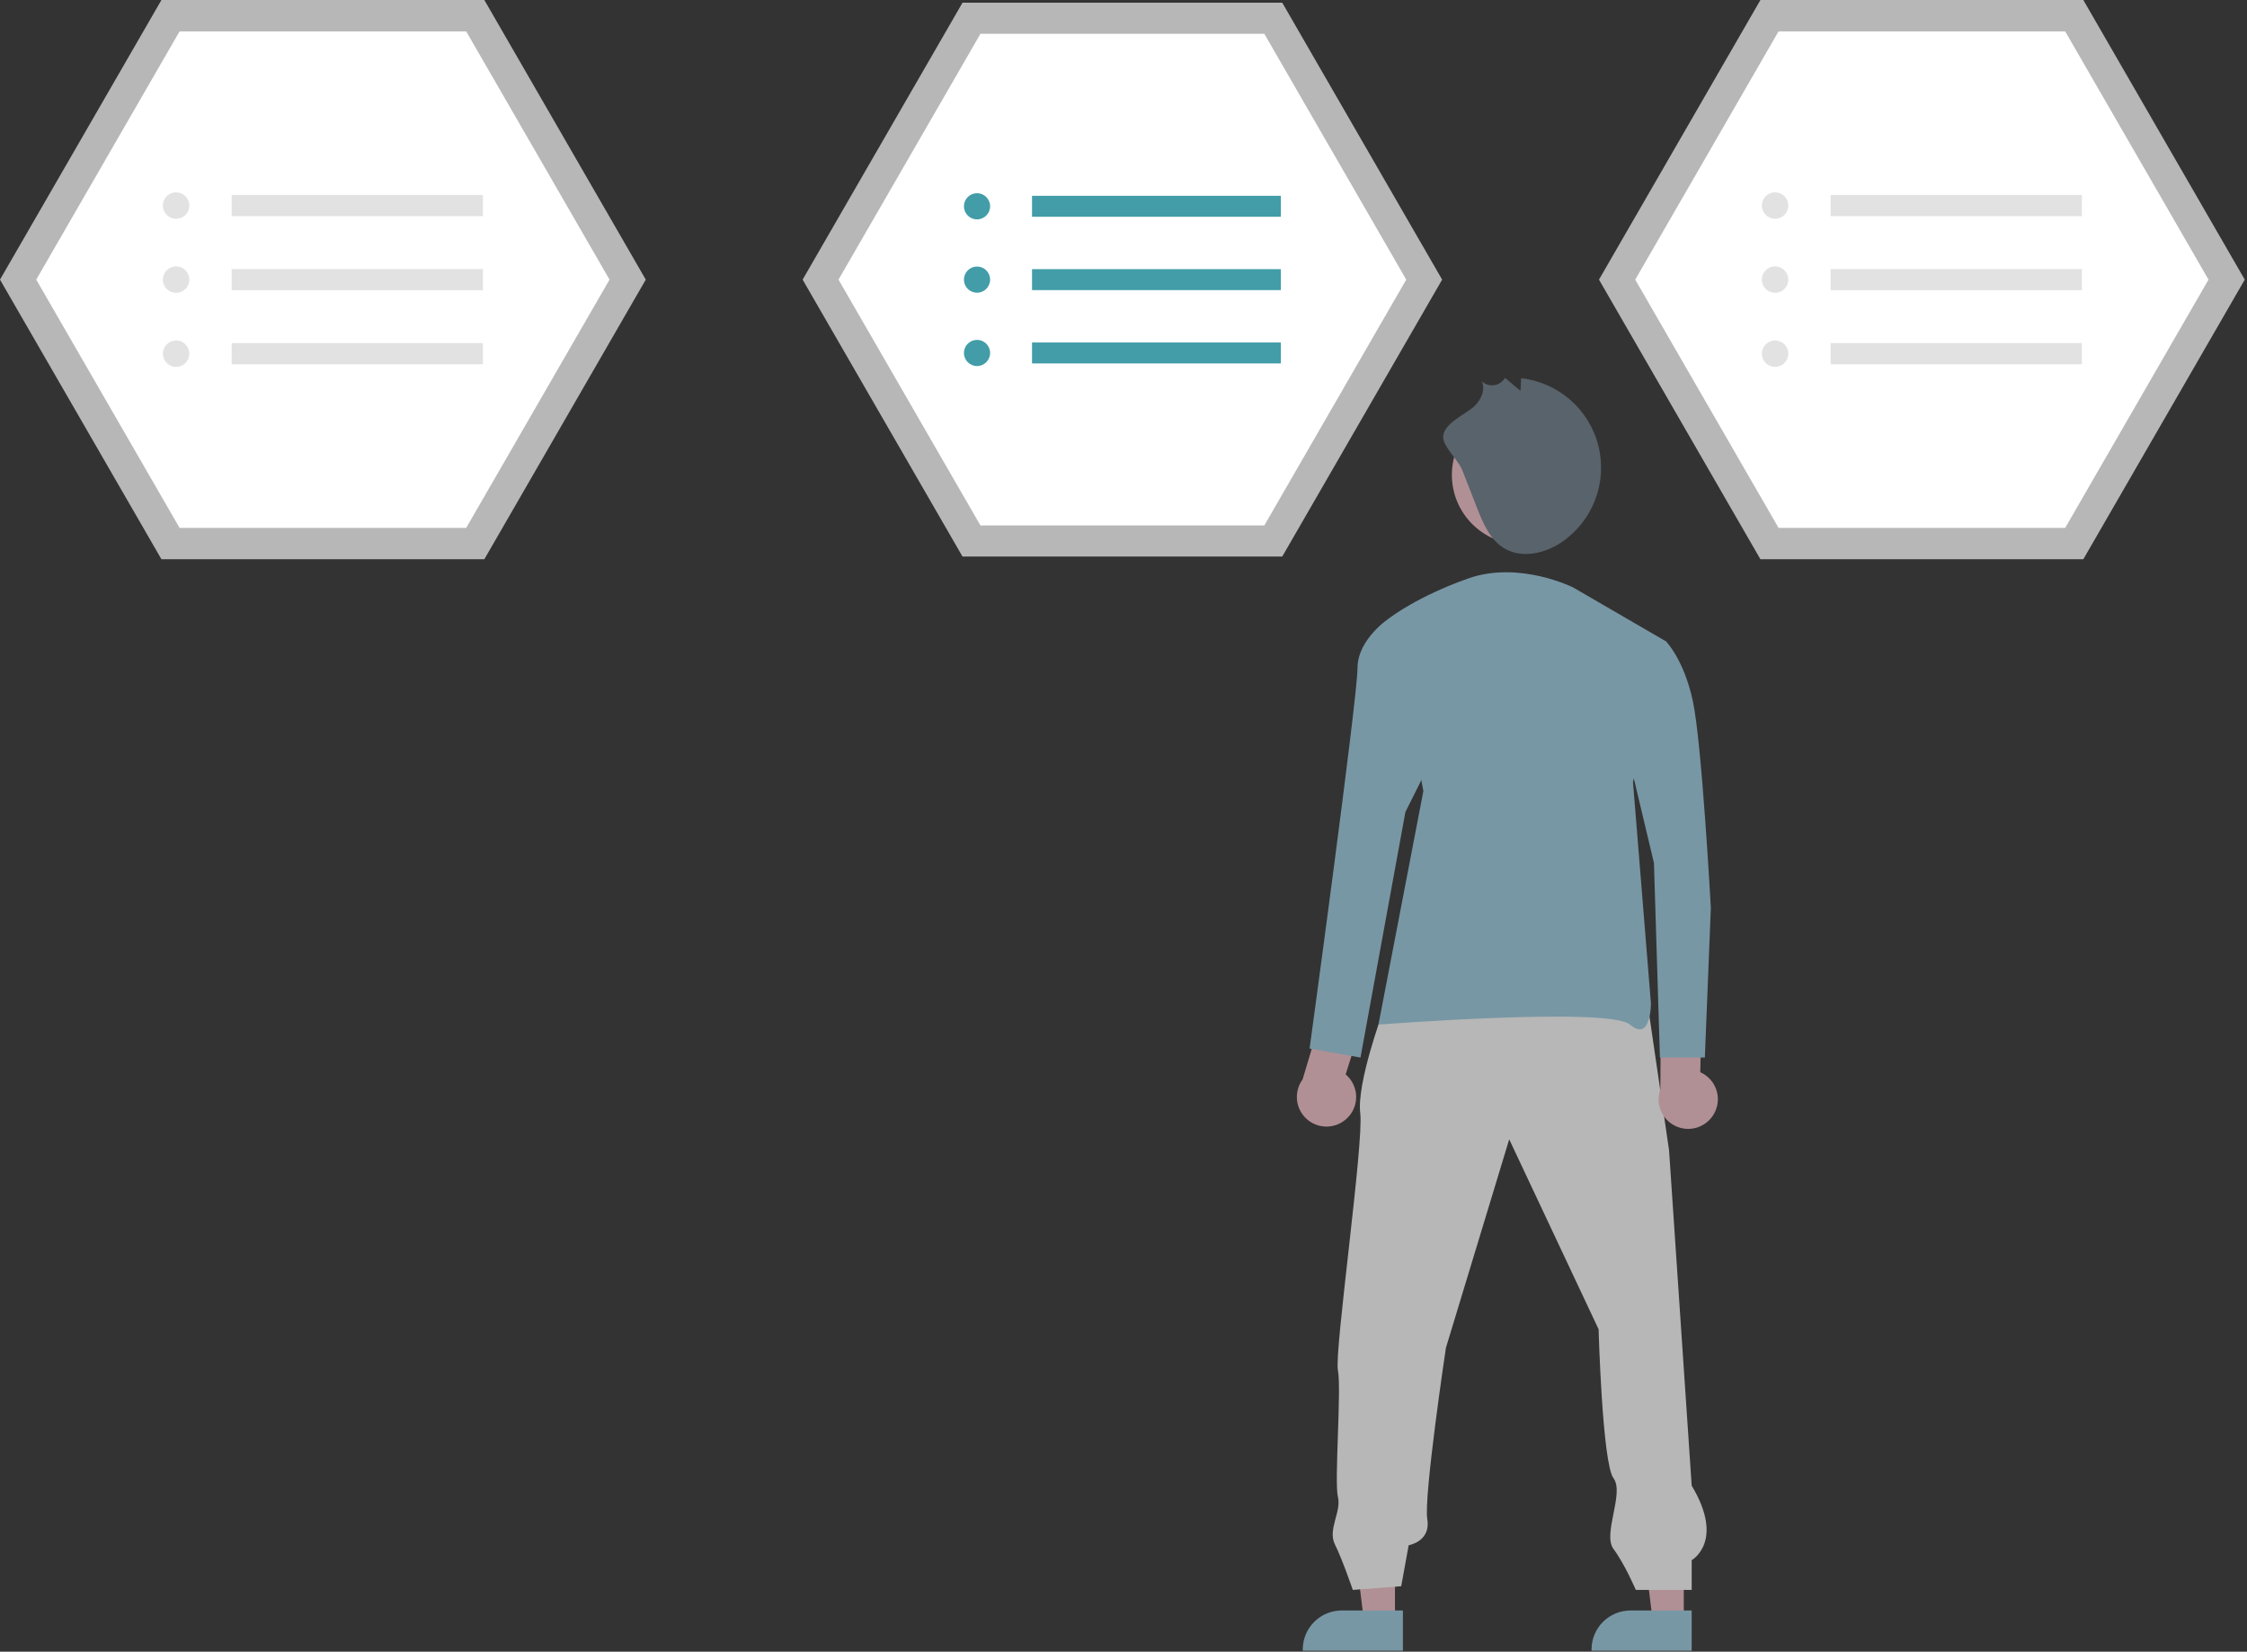 <?xml version="1.0" encoding="UTF-8"?>
<svg width="887px" height="652px" viewBox="0 0 887 652" version="1.1" xmlns="http://www.w3.org/2000/svg" xmlns:xlink="http://www.w3.org/1999/xlink">
    <rect x="0" y="0" width="887" height="652" fill="#333333" stroke="none"/>
    <title>select</title>
    <g id="Page-1" stroke="none" stroke-width="1" fill="none" fill-rule="evenodd">
        <g id="select" fill-rule="nonzero">
            <polygon id="Path" fill="#B7B7B7" points="191.188 0 63.729 0 0 110.382 63.729 220.765 191.188 220.765 254.917 110.382 203.532 21.38"></polygon>
            <polygon id="Path" fill="#FFFFFF" points="70.882 208.375 184.035 208.375 240.611 110.382 184.035 12.39 70.882 12.39 14.306 110.382"></polygon>
            <circle id="Oval" fill="#E2E2E2" cx="69.516" cy="81.15" r="5.22"></circle>
            <circle id="Oval" fill="#E2E2E2" cx="69.516" cy="110.382" r="5.22"></circle>
            <circle id="Oval" fill="#E2E2E2" cx="69.516" cy="139.615" r="5.22"></circle>
            <rect id="Rectangle" fill="#E2E2E2" x="91.44" y="76.974" width="99.181" height="8.352"></rect>
            <rect id="Rectangle" fill="#E2E2E2" x="91.44" y="106.206" width="99.181" height="8.352"></rect>
            <rect id="Rectangle" fill="#E2E2E2" x="91.44" y="135.439" width="99.181" height="8.352"></rect>
            <polygon id="Path" fill="#B7B7B7" points="694.927 0 631.198 110.382 694.927 220.765 822.386 220.765 886.115 110.382 822.386 0"></polygon>
            <polygon id="Path" fill="#FFFFFF" points="702.08 208.375 815.232 208.375 871.808 110.382 815.232 12.39 702.08 12.39 645.504 110.382"></polygon>
            <circle id="Oval" fill="#E2E2E2" cx="700.714" cy="81.15" r="5.22"></circle>
            <circle id="Oval" fill="#E2E2E2" cx="700.714" cy="110.382" r="5.22"></circle>
            <circle id="Oval" fill="#E2E2E2" cx="700.714" cy="139.615" r="5.22"></circle>
            <rect id="Rectangle" fill="#E2E2E2" x="722.638" y="76.974" width="99.181" height="8.352"></rect>
            <rect id="Rectangle" fill="#E2E2E2" x="722.638" y="106.206" width="99.181" height="8.352"></rect>
            <rect id="Rectangle" fill="#E2E2E2" x="722.638" y="135.439" width="99.181" height="8.352"></rect>
            <polygon id="Path" fill="#B7B7B7" points="379.946 1.072 316.836 110.382 379.946 219.693 506.167 219.693 569.279 110.382 506.167 1.072"></polygon>
            <polygon id="Path" fill="#FFFFFF" points="387.031 207.423 499.084 207.423 555.111 110.382 499.084 13.341 387.031 13.341 331.004 110.382"></polygon>
            <circle id="Oval" fill="#429DA8" cx="385.677" cy="81.434" r="5.169"></circle>
            <circle id="Oval" fill="#429DA8" cx="385.677" cy="110.382" r="5.169"></circle>
            <circle id="Oval" fill="#429DA8" cx="385.677" cy="139.331" r="5.169"></circle>
            <rect id="Rectangle" fill="#429DA8" x="407.389" y="77.298" width="98.218" height="8.271"></rect>
            <rect id="Rectangle" fill="#429DA8" x="407.389" y="106.247" width="98.218" height="8.271"></rect>
            <rect id="Rectangle" fill="#429DA8" x="407.389" y="135.195" width="98.218" height="8.271"></rect>
            <polygon id="Path" fill="#B19095" points="538.405 639.736 532.573 592.448 550.667 592.449 550.665 639.737"></polygon>
            <path d="M553.791,651.621 L514.261,651.619 L514.261,651.119 C514.261,642.622 521.15,635.734 529.647,635.733 L529.648,635.733 L553.792,635.734 L553.791,651.621 Z" id="Path" fill="#7897A5"></path>
            <polygon id="Path" fill="#B19095" points="664.665 639.737 652.405 639.736 646.573 592.448 664.667 592.449"></polygon>
            <path d="M667.791,651.621 L628.261,651.619 L628.261,651.119 C628.261,642.622 635.15,635.734 643.647,635.733 L643.648,635.733 L667.792,635.734 L667.791,651.621 Z" id="Path" fill="#7897A5"></path>
            <path d="M545.778,399.762 C545.778,399.762 535.488,427.693 536.958,439.454 C538.428,451.215 526.667,533.539 528.137,540.89 C529.607,548.24 526.667,584.992 528.137,590.872 C529.608,596.753 524.011,603.776 526.952,609.657 C529.892,615.537 534.018,627.624 534.018,627.624 L553.129,626.154 L556.069,609.983 C556.069,609.983 564.889,608.513 563.419,599.693 C561.949,590.872 570.77,532.069 570.77,532.069 L595.761,449.745 L631.043,524.719 C631.043,524.719 632.513,577.642 636.923,583.522 C641.334,589.402 632.513,605.573 636.923,611.453 C641.334,617.334 645.744,627.624 645.744,627.624 L667.795,627.624 L667.795,615.864 C667.795,615.864 681.026,608.513 667.795,586.462 L658.855,454.035 L650.034,393.762 L545.778,399.762 Z" id="Path" fill="#B7B7B7"></path>
            <circle id="Oval" fill="#B19095" cx="600.581" cy="187.456" r="27.457"></circle>
            <path d="M577.215,185.562 C579.152,190.512 581.09,195.462 583.027,200.412 C585.409,206.498 588.137,213.009 593.72,216.405 C600.614,220.598 609.819,218.553 616.488,214.011 C628.771,205.644 634.554,190.52 630.986,176.092 C627.418,161.665 615.252,150.979 600.485,149.302 L600.209,154.272 L594.11,149.16 C593.196,150.728 591.614,151.791 589.817,152.045 C588.02,152.3 586.205,151.717 584.892,150.463 C586.495,153.785 584.646,157.835 581.975,160.379 C578.694,163.505 569.311,167.261 569.701,172.848 C569.961,176.576 575.702,181.698 577.215,185.562 Z" id="Path" fill="#59636B"></path>
            <path d="M676.162,440.378 C678.077,437.52 678.628,433.96 677.667,430.657 C676.705,427.353 674.33,424.645 671.18,423.261 L671.728,396.699 L655.668,392.429 L655.42,429.95 C653.402,435.519 655.867,441.717 661.159,444.377 C666.451,447.038 672.896,445.32 676.162,440.378 L676.162,440.378 Z" id="Path" fill="#B19095"></path>
            <path d="M620.977,231.883 C620.977,231.883 599.7,221.245 579.604,228.337 C559.509,235.43 548.87,243.704 548.87,243.704 L561.873,312.265 L544.142,404.466 C544.142,404.466 635.162,397.374 643.436,404.466 C651.711,411.559 651.711,396.192 651.711,396.192 L644.619,308.718 L657.621,253.161 L620.977,231.883 Z" id="Path" fill="#7897A5"></path>
            <path d="M531.173,441.951 C533.814,439.746 535.342,436.484 535.347,433.043 C535.352,429.602 533.832,426.336 531.197,424.124 L539.181,398.784 L524.966,390.176 L514.193,426.119 C510.693,430.897 511.319,437.538 515.651,441.577 C519.983,445.616 526.651,445.777 531.173,441.951 L531.173,441.951 Z" id="Path" fill="#B19095"></path>
            <path d="M557.145,243.704 L548.87,243.704 C548.87,243.704 535.868,251.979 535.868,263.799 C535.868,275.62 516.954,413.923 516.954,413.923 L537.05,417.469 L554.781,320.539 L567.784,294.533 L557.145,243.704 Z" id="Path" fill="#7897A5"></path>
            <path d="M635.162,253.161 L657.621,253.161 C657.621,253.161 664.714,260.253 668.26,276.802 C671.806,293.351 675.353,358.365 675.353,358.365 L672.988,417.469 L655.257,417.469 L652.893,340.634 L641.072,290.987 L635.162,253.161 Z" id="Path" fill="#7897A5"></path>
        </g>
    </g>
</svg>